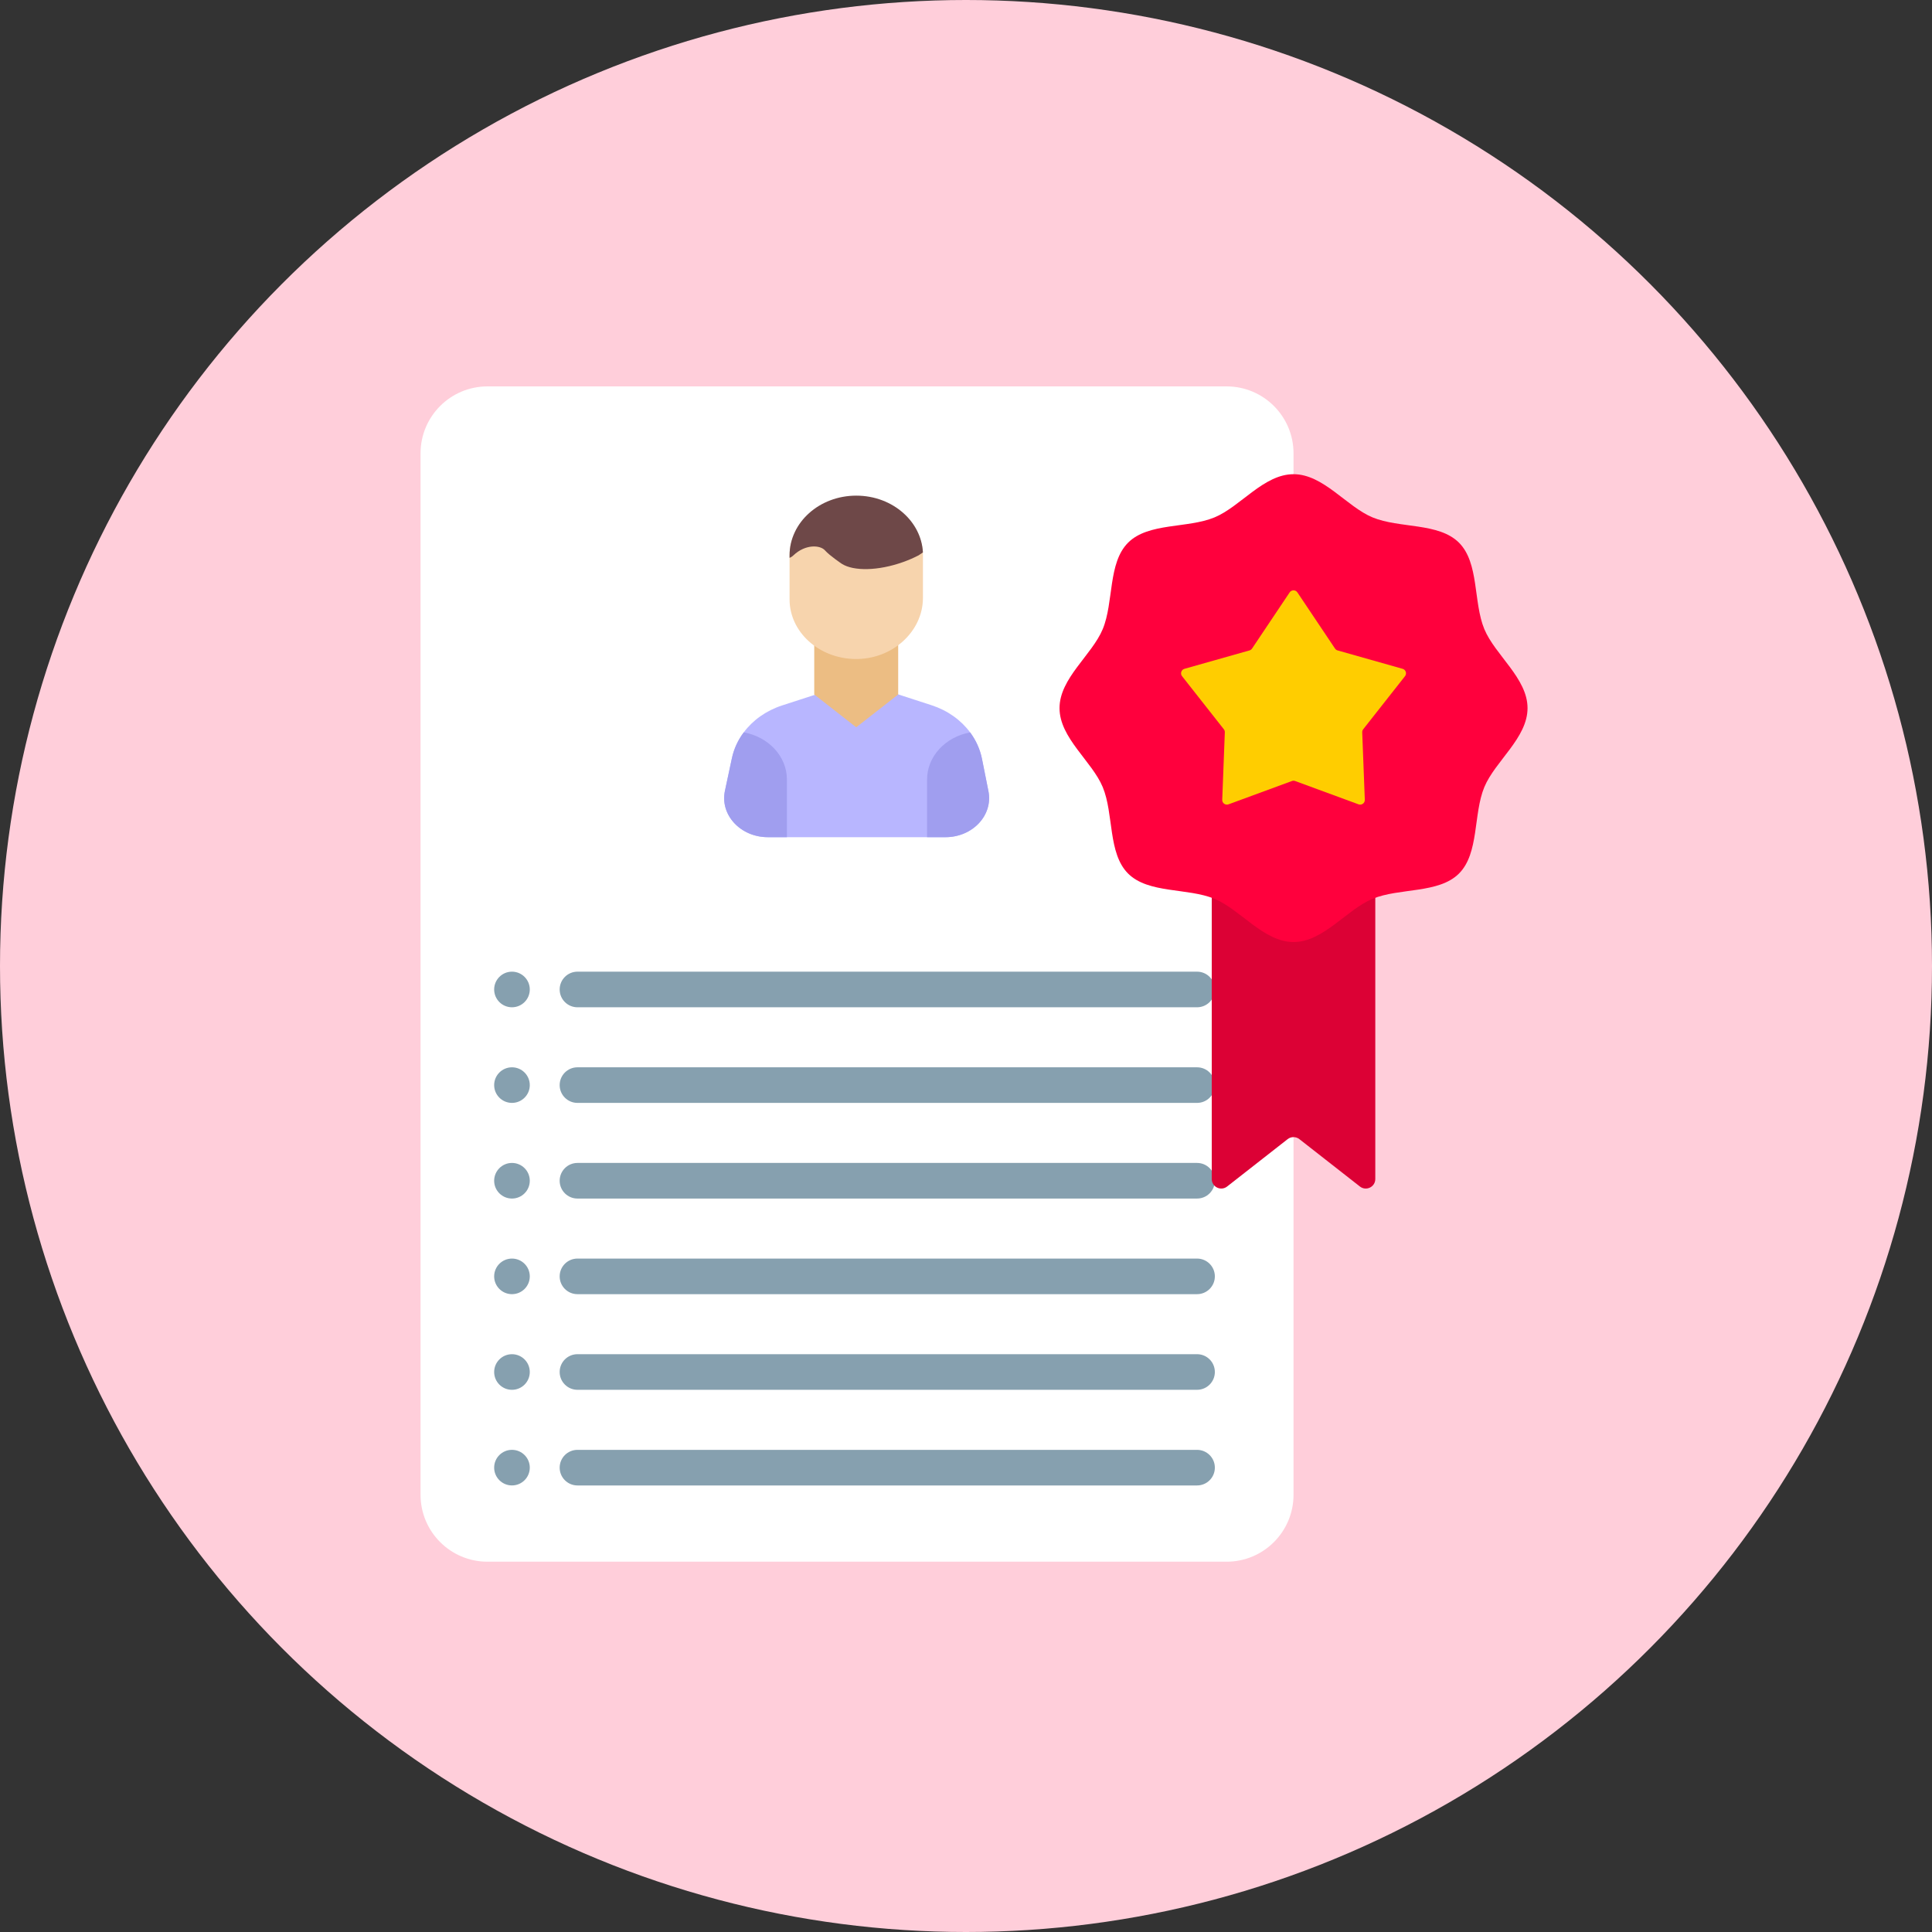 <svg width="120" height="120" viewBox="0 0 120 120" fill="none" xmlns="http://www.w3.org/2000/svg">
<rect x="0" y="0" width="120" height="120" fill="#333333" stroke="none"/>
<circle cx="60" cy="60" r="60" fill="#FFCEDA"/>
<g clip-path="url(#clip0)">
<path d="M76.186 97H30.278C27.982 97 26.121 95.139 26.121 92.843V28.157C26.121 25.861 27.982 24 30.278 24H76.186C78.482 24 80.343 25.861 80.343 28.157V92.843C80.343 95.139 78.482 97 76.186 97Z" fill="white"/>
<path d="M74.351 74.444H35.868C35.257 74.444 34.762 73.949 34.762 73.338C34.762 72.728 35.257 72.232 35.868 72.232H74.351C74.962 72.232 75.457 72.728 75.457 73.338C75.457 73.949 74.962 74.444 74.351 74.444Z" fill="#86A0AF"/>
<path d="M74.351 80.383H35.868C35.257 80.383 34.762 79.888 34.762 79.278C34.762 78.667 35.257 78.172 35.868 78.172H74.351C74.962 78.172 75.457 78.667 75.457 79.278C75.457 79.888 74.962 80.383 74.351 80.383Z" fill="#86A0AF"/>
<path d="M74.351 86.323H35.868C35.257 86.323 34.762 85.828 34.762 85.217C34.762 84.606 35.257 84.111 35.868 84.111H74.351C74.962 84.111 75.457 84.606 75.457 85.217C75.457 85.828 74.962 86.323 74.351 86.323Z" fill="#86A0AF"/>
<path d="M74.351 92.264H35.868C35.257 92.264 34.762 91.769 34.762 91.158C34.762 90.548 35.257 90.053 35.868 90.053H74.351C74.962 90.053 75.457 90.548 75.457 91.158C75.457 91.769 74.962 92.264 74.351 92.264Z" fill="#86A0AF"/>
<path d="M74.351 62.564H35.868C35.257 62.564 34.762 62.069 34.762 61.458C34.762 60.848 35.257 60.352 35.868 60.352H74.351C74.962 60.352 75.457 60.848 75.457 61.458C75.457 62.069 74.962 62.564 74.351 62.564Z" fill="#86A0AF"/>
<path d="M74.351 68.503H35.868C35.257 68.503 34.762 68.008 34.762 67.398C34.762 66.787 35.257 66.292 35.868 66.292H74.351C74.962 66.292 75.457 66.787 75.457 67.398C75.457 68.008 74.962 68.503 74.351 68.503Z" fill="#86A0AF"/>
<path d="M31.799 74.444C32.41 74.444 32.906 73.949 32.906 73.338C32.906 72.728 32.41 72.232 31.799 72.232C31.189 72.232 30.693 72.728 30.693 73.338C30.693 73.949 31.189 74.444 31.799 74.444Z" fill="#86A0AF"/>
<path d="M31.799 62.564C32.41 62.564 32.906 62.069 32.906 61.458C32.906 60.848 32.41 60.352 31.799 60.352C31.189 60.352 30.693 60.848 30.693 61.458C30.693 62.069 31.189 62.564 31.799 62.564Z" fill="#86A0AF"/>
<path d="M31.799 68.503C32.41 68.503 32.906 68.008 32.906 67.398C32.906 66.787 32.41 66.292 31.799 66.292C31.189 66.292 30.693 66.787 30.693 67.398C30.693 68.008 31.189 68.503 31.799 68.503Z" fill="#86A0AF"/>
<path d="M31.799 80.383C32.41 80.383 32.906 79.888 32.906 79.278C32.906 78.667 32.41 78.172 31.799 78.172C31.189 78.172 30.693 78.667 30.693 79.278C30.693 79.888 31.189 80.383 31.799 80.383Z" fill="#86A0AF"/>
<path d="M31.799 86.324C32.41 86.324 32.906 85.829 32.906 85.218C32.906 84.607 32.41 84.112 31.799 84.112C31.189 84.112 30.693 84.607 30.693 85.218C30.693 85.829 31.189 86.324 31.799 86.324Z" fill="#86A0AF"/>
<path d="M31.799 92.263C32.41 92.263 32.906 91.768 32.906 91.157C32.906 90.547 32.41 90.052 31.799 90.052C31.189 90.052 30.693 90.547 30.693 91.157C30.693 91.768 31.189 92.263 31.799 92.263Z" fill="#86A0AF"/>
<path d="M58.721 51.999H47.694C45.99 51.999 44.707 50.611 45.028 49.113L45.461 47.088C45.586 46.507 45.837 45.965 46.195 45.489C46.76 44.73 47.588 44.138 48.578 43.816L53.239 42.303L57.864 43.804C58.859 44.128 59.69 44.725 60.256 45.49V45.49C60.618 45.978 60.871 46.532 60.991 47.128L61.393 49.142C61.691 50.631 60.412 51.999 58.721 51.999Z" fill="#B8B6FF"/>
<path d="M55.788 43.136L53.18 45.174L50.574 43.136V40.009H55.788V43.136Z" fill="#ECBD83"/>
<path d="M57.325 34.492V37.142C57.325 39.221 55.424 40.972 53.102 40.932C50.851 40.893 49.041 39.248 49.041 37.225V34.492C49.041 32.444 50.895 31.376 53.183 31.376C55.47 31.376 57.325 32.444 57.325 34.492Z" fill="#F7D4AD"/>
<path d="M48.877 48.42V51.999H47.694C45.99 51.999 44.707 50.611 45.028 49.114L45.461 47.088C45.586 46.507 45.837 45.965 46.195 45.489C47.725 45.763 48.877 46.971 48.877 48.42Z" fill="#A09EEF"/>
<path d="M58.722 52H57.582V48.42C57.582 46.974 58.73 45.767 60.257 45.491C60.619 45.979 60.872 46.533 60.992 47.128L61.394 49.142C61.692 50.632 60.413 52 58.722 52Z" fill="#A09EEF"/>
<path d="M57.325 34.311C57.169 34.418 57.054 34.494 57.054 34.494C56.761 34.646 56.442 34.785 56.101 34.907C54.547 35.464 53.029 35.484 52.294 35.024C52.294 35.024 51.527 34.511 51.24 34.184C50.953 33.857 50.039 33.775 49.281 34.494C49.202 34.569 49.121 34.619 49.041 34.648V34.494C49.041 32.446 50.896 30.785 53.185 30.785C54.33 30.785 55.366 31.2 56.115 31.872C56.821 32.502 57.273 33.359 57.325 34.311Z" fill="#6E4848"/>
<path d="M84.466 73.696L80.707 70.754C80.493 70.586 80.192 70.586 79.978 70.754L76.219 73.696C75.831 74 75.264 73.724 75.264 73.231V52.136C75.264 51.809 75.528 51.545 75.855 51.545H84.831C85.157 51.545 85.422 51.809 85.422 52.136V73.231C85.422 73.724 84.854 74 84.466 73.696Z" fill="#DC0135"/>
<path d="M94.878 43.982C94.878 45.837 92.863 47.277 92.194 48.889C91.501 50.56 91.88 52.998 90.62 54.257C89.36 55.516 86.923 55.135 85.251 55.828C83.638 56.496 82.198 58.511 80.343 58.511C78.489 58.511 77.048 56.496 75.436 55.828C73.764 55.135 71.327 55.516 70.067 54.257C68.807 52.998 69.186 50.56 68.493 48.889C67.823 47.277 65.809 45.836 65.809 43.982C65.809 42.128 67.823 40.688 68.493 39.075C69.186 37.404 68.807 34.967 70.067 33.707C71.327 32.448 73.764 32.829 75.436 32.136C77.048 31.468 78.489 29.453 80.344 29.453C82.198 29.453 83.639 31.468 85.251 32.136C86.923 32.829 89.36 32.448 90.62 33.707C91.88 34.967 91.501 37.404 92.194 39.075C92.863 40.688 94.878 42.128 94.878 43.982Z" fill="#FF003D"/>
<path d="M80.584 36.796L82.919 40.281C82.957 40.338 83.014 40.38 83.081 40.399L87.118 41.541C87.317 41.597 87.395 41.837 87.267 41.999L84.672 45.295C84.63 45.349 84.608 45.416 84.61 45.485L84.771 49.676C84.779 49.882 84.575 50.031 84.382 49.959L80.444 48.511C80.379 48.487 80.308 48.487 80.243 48.511L76.305 49.959C76.112 50.031 75.907 49.882 75.915 49.676L76.076 45.485C76.079 45.416 76.057 45.349 76.014 45.295L73.42 41.999C73.292 41.837 73.37 41.597 73.569 41.541L77.606 40.399C77.672 40.38 77.73 40.338 77.768 40.281L80.102 36.796C80.217 36.624 80.47 36.624 80.584 36.796Z" fill="#FFCD00"/>
</g>
<defs>
<clipPath id="clip0">
<rect x="24" y="24" width="73" height="73" fill="white"/>
</clipPath>
</defs>
</svg>
